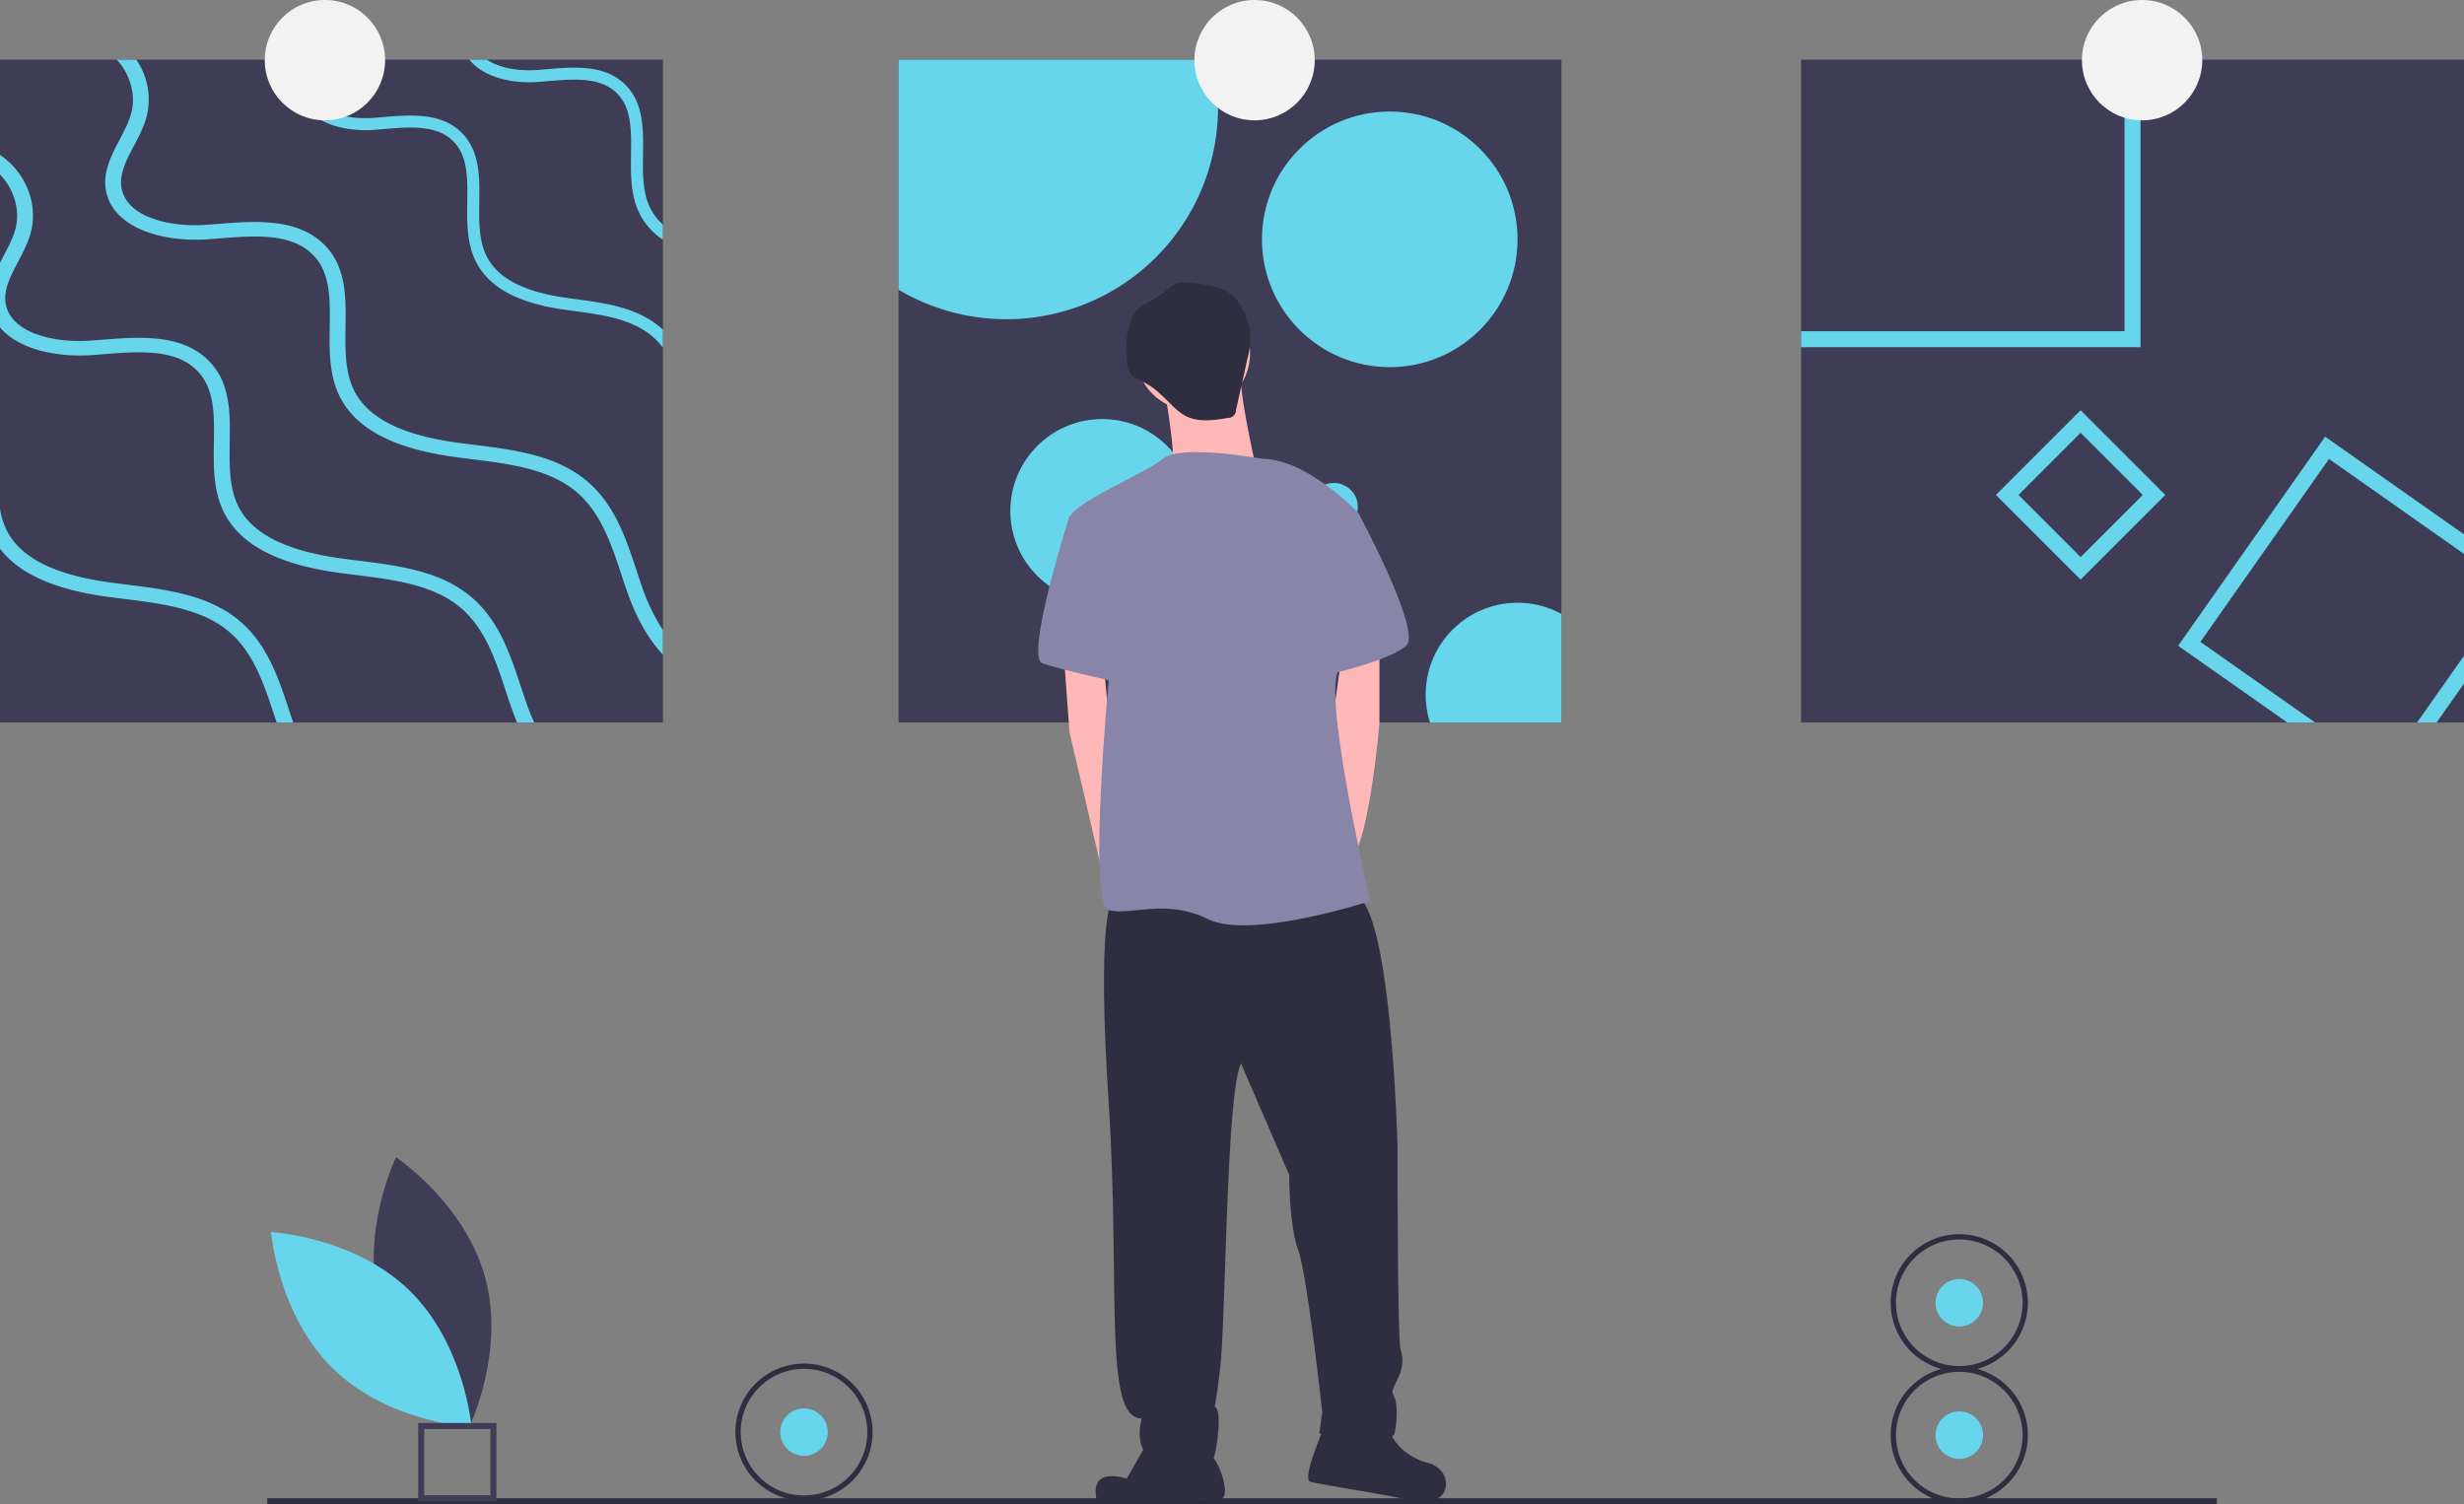 <svg data-name="Layer 1" xmlns="http://www.w3.org/2000/svg" width="1046" height="638.584"><rect width="100%" height="100%" fill="#808080" stroke="none"/><path d="M161.23 554.645c8.566 31.662 37.903 51.271 37.903 51.271s15.451-31.725 6.886-63.387-37.903-51.27-37.903-51.27-15.45 31.724-6.885 63.386Z" fill="#3f3d56"/><path d="M173.817 547.84c23.502 22.88 26.373 58.05 26.373 58.05s-35.235-1.924-58.738-24.803-26.373-58.05-26.373-58.05 35.235 1.925 58.738 24.804Z" fill="#67d6ed"/><path fill="#2f2e41" d="M113.474 636.029h827.604v2.554H113.474z"/><path d="M210.733 637.306h-33.207V604.1h33.207Zm-30.652-2.554h28.097v-28.098h-28.097ZM0 25.322h281.42v281.42H0z" fill="#3f3d56"/><path d="M281.42 95.338v6.459a29.205 29.205 0 0 1-10.036-11.376c-3.747-7.662-3.628-16.495-3.51-25.04.136-10.154.272-19.732-6.17-25.971-7.087-6.85-18.428-5.883-29.397-4.95-1.288.101-2.577.22-3.848.322-11.003.83-23.26-1.95-29.21-9.46h7.425c5.442 3.662 13.766 4.95 21.412 4.374 1.237-.085 2.509-.204 3.78-.305 11.545-.984 24.633-2.103 33.364 6.357 8.035 7.764 7.883 18.92 7.73 29.702-.118 7.95-.22 16.156 3.001 22.733a23.25 23.25 0 0 0 5.459 7.155Zm0 44.671v7.56a32.155 32.155 0 0 0-4.137-4.458c-8.747-7.713-21.31-9.409-33.448-11.07-1.577-.204-3.12-.424-4.662-.644-19.683-2.831-31.889-9.596-37.297-20.632-3.746-7.663-3.628-16.495-3.509-25.04.136-10.154.271-19.733-6.17-25.972-7.087-6.849-18.429-5.882-29.397-4.95-1.289.102-2.577.22-3.849.322-14.139 1.068-30.363-3.831-32.583-17.071-.763-4.544.373-8.714 2.051-12.732h5.56c-1.864 4.035-3.254 7.934-2.593 11.884 1.678 10.104 15.274 13.732 27.192 12.833 1.238-.085 2.51-.203 3.78-.305 11.546-.983 24.634-2.102 33.364 6.357 8.036 7.765 7.883 18.92 7.731 29.702-.119 7.951-.22 16.156 3 22.734 4.612 9.426 15.547 15.258 33.449 17.835 1.526.22 3.068.44 4.611.644 12.884 1.746 26.226 3.56 36.144 12.29q.381.331.763.713Zm0 127.452v10.444c-6.12-6.51-11.24-15.445-15.156-26.617a399.883 399.883 0 0 1-2.424-7.222c-4.391-13.274-8.935-26.989-19.75-35.753-11.563-9.359-28.126-11.427-44.146-13.427a672.44 672.44 0 0 1-6.137-.78c-25.972-3.442-42.06-11.63-49.198-25.023-4.95-9.307-4.798-20.021-4.645-30.38.186-12.307.373-23.937-8.138-31.498-9.34-8.307-24.31-7.137-38.771-6.002-1.712.136-3.408.272-5.069.39-18.665 1.289-40.077-4.645-42.993-20.7-1.44-7.865 2.238-14.833 5.781-21.58 2.035-3.866 3.967-7.545 4.95-11.325 2.069-7.781-.491-16.546-6.17-22.666h8.307a29.869 29.869 0 0 1 4.39 24.124c-1.17 4.425-3.34 8.561-5.442 12.562-3.238 6.137-6.272 11.935-5.204 17.869 2.238 12.24 20.157 16.647 35.872 15.562 1.645-.118 3.323-.254 5.002-.372 15.223-1.204 32.482-2.543 44.01 7.713 10.595 9.409 10.392 22.937 10.188 36.008-.135 9.647-.288 19.598 3.95 27.583 6.086 11.41 20.53 18.495 44.146 21.632 2 .271 4.035.525 6.07.78 17.02 2.119 34.6 4.306 47.671 14.901 12.257 9.935 17.089 24.497 21.734 38.585a584.75 584.75 0 0 0 2.407 7.138 80.35 80.35 0 0 0 8.765 18.054ZM0 138.958c7.73 9.358 24.124 12.816 38.822 11.8 1.662-.12 3.357-.255 5.07-.39 14.46-1.137 29.43-2.306 38.77 6 8.511 7.562 8.325 19.191 8.138 31.5-.152 10.358-.305 21.072 4.645 30.379 7.138 13.393 23.226 21.581 49.198 25.023 2.034.27 4.086.525 6.137.78 16.02 2 32.584 4.068 44.146 13.426 10.816 8.765 15.359 22.48 19.75 35.754.797 2.424 1.593 4.849 2.424 7.222a108.128 108.128 0 0 0 2.424 6.29h7.256a95.714 95.714 0 0 1-3.289-8.172c-.813-2.356-1.61-4.73-2.407-7.137-4.645-14.088-9.477-28.65-21.734-38.585-13.07-10.596-30.65-12.782-47.672-14.902a565.75 565.75 0 0 1-6.069-.78c-23.615-3.136-38.06-10.222-44.145-21.631-4.239-7.985-4.086-17.937-3.95-27.583.203-13.07.407-26.6-10.19-36.008-11.527-10.257-28.785-8.917-44.01-7.714-1.677.119-3.356.255-5 .373-15.716 1.085-33.635-3.323-35.873-15.563-1.068-5.933 1.967-11.731 5.205-17.868 2.102-4 4.272-8.137 5.442-12.562C16.275 86.505 10.9 73.096 0 65.772v8.307c5.95 6.137 8.663 15.105 6.56 23.073-.982 3.78-2.915 7.46-4.95 11.324-.542 1.035-1.084 2.052-1.61 3.103Zm124.486 167.784h-7.036c-.373-1.102-.729-2.221-1.102-3.34-4.39-13.274-8.934-26.99-19.75-35.754-11.562-9.358-28.125-11.426-44.145-13.427a672.44 672.44 0 0 1-6.137-.78C23.396 250.407 8.154 243.66 0 232.911v-16.868a31.994 31.994 0 0 0 3.136 9.663c6.086 11.41 20.53 18.496 44.146 21.632 2 .272 4.035.526 6.069.78 17.02 2.12 34.601 4.306 47.672 14.902 12.257 9.934 17.089 24.497 21.734 38.585.576 1.73 1.136 3.441 1.729 5.137Z" fill="#67d6ed"/><path fill="#3f3d56" d="M381.442 25.322h281.42v281.42h-281.42z"/><path d="M517.066 45.665a89.858 89.858 0 0 1-135.624 77.323V25.322h133.302a89.308 89.308 0 0 1 2.322 20.343Z" fill="#67d6ed"/><circle cx="589.964" cy="101.61" r="54.25" fill="#67d6ed"/><circle cx="467.903" cy="216.891" r="38.992" fill="#67d6ed"/><path d="M662.862 260.63v46.112H607.07a38.995 38.995 0 0 1 55.792-46.113Z" fill="#67d6ed"/><circle cx="566.23" cy="215.195" r="10.172" fill="#67d6ed"/><path fill="#3f3d56" d="M764.58 25.322H1046v281.42H764.58z"/><path d="M901.9 25.322v115.28H764.58v6.781h144.1V25.322Zm132.453 281.42L1046 290.179v-11.783l-19.937 28.346Zm-47.299-121.35-62.404 88.749 46.367 32.6h11.782l-48.706-34.244 54.606-77.662L1046 235.132v-8.29Zm-103.803-11.24-35.957 35.958 35.957 35.957 35.958-35.957Zm-26.379 35.958 26.38-26.38 26.378 26.38-26.379 26.378Z" fill="#67d6ed"/><circle cx="137.934" cy="25.543" r="25.543" fill="#f2f2f2"/><circle cx="532.579" cy="25.543" r="25.543" fill="#f2f2f2"/><circle cx="909.343" cy="25.543" r="25.543" fill="#f2f2f2"/><circle cx="506.397" cy="150.067" r="24.266" fill="#ffb8b8"/><path d="M493.625 161.562s6.386 33.206 3.832 39.592 35.76-2.554 35.76-2.554-7.663-33.207-6.386-40.87-33.206 3.832-33.206 3.832Zm-42.146 114.945 2.554 34.483 12.677 54.156 3.926 14.811 6.386-22.989-6.386-52.364-2.169-23.575-16.988-4.522zm134.102-5.109v35.76s-3.831 45.979-11.494 57.473-10.218-45.978-10.218-45.978l6.005-42.146Z" fill="#ffb8b8"/><path d="M471.913 382.512s-6.386 7.663-1.277 85.57-2.554 134.102 14.049 134.102c0 0-5.109 16.604 8.94 17.88s20.435 2.555 21.712-1.276 3.832-21.712 0-21.712c0 0 0 5.108 2.554-15.326s2.555-117.5 8.94-130.271l20.435 47.255s0 21.712 3.832 31.929 10.217 68.967 10.217 68.967l-1.277 8.94s30.652 5.109 31.929 0 1.277-12.772 0-15.326-1.277-2.554 1.277-7.663 2.555-8.94 1.277-12.772-1.277-86.847-1.277-86.847-2.554-100.896-17.88-106.005-103.45 2.555-103.45 2.555Z" fill="#2f2e41"/><path d="m488.516 609.847-10.217 17.88s-15.964-5.747-12.772 8.94c27.46 1.917 46.617-.638 46.617-.638s6.386 2.555 7.663-1.277-3.193-17.242-7.024-17.242-24.267-7.663-24.267-7.663Zm74.076-5.108s-10.217 22.989-6.386 24.266 38.315 6.386 40.87 7.663 15.326 2.554 16.603-5.109-6.386-10.217-6.386-10.217-14.049-2.554-17.88-15.326-26.82-1.277-26.82-1.277Z" fill="#2f2e41"/><path d="M535.772 194.768s-34.484-6.386-42.147 0-39.592 19.158-39.592 25.543 16.603 68.967 16.603 68.967-8.94 94.51 0 97.065 24.266-5.109 42.147 3.832 68.967-7.663 68.967-7.663-19.158-81.74-14.05-97.065 8.941-67.69 8.941-67.69-21.712-22.989-40.87-22.989Z" fill="#8985a8"/><path d="m462.973 216.48-8.94 2.554s-19.158 60.027-11.495 62.581 29.375 7.663 31.93 7.663-11.495-72.798-11.495-72.798Zm93.233-6.386 20.435 7.663s26.82 49.81 20.435 56.195-34.484 12.772-34.484 12.772Z" fill="#8985a8"/><path d="M505.66 120.095a13.716 13.716 0 0 0-6.07.268 15.828 15.828 0 0 0-4.314 2.83 50.492 50.492 0 0 1-7.376 4.887c-2.07 1.123-4.294 2.163-5.74 4.022a12.211 12.211 0 0 0-1.619 3.066 36.74 36.74 0 0 0-1.932 19.996 9.191 9.191 0 0 0 .851 2.746c1.327 2.446 4.26 3.41 6.729 4.692 4.689 2.434 8.243 6.532 12.09 10.155a23.634 23.634 0 0 0 4.776 3.68c5.487 2.992 12.193 2.016 18.352.958a3.307 3.307 0 0 0 3.3-3.338l4.862-21.866a35.673 35.673 0 0 0 1.246-9.945c-.339-5.308-3.213-12.66-7.108-16.43-4.539-4.394-12.114-5.093-18.047-5.721Z" fill="#2f2e41"/><circle cx="341.31" cy="607.969" r="10.079" fill="#67d6ed"/><path d="M341.31 637.085a29.116 29.116 0 1 1 29.116-29.116 29.149 29.149 0 0 1-29.116 29.116Zm0-55.992a26.876 26.876 0 1 0 26.876 26.876 26.907 26.907 0 0 0-26.876-26.876Z" fill="#2f2e41"/><circle cx="831.742" cy="609.246" r="10.079" fill="#67d6ed"/><path d="M831.742 638.362a29.116 29.116 0 1 1 29.116-29.116 29.149 29.149 0 0 1-29.116 29.116Zm0-55.992a26.876 26.876 0 1 0 26.877 26.876 26.907 26.907 0 0 0-26.877-26.876Z" fill="#2f2e41"/><circle cx="831.742" cy="553.051" r="10.079" fill="#67d6ed"/><path d="M831.742 582.167a29.116 29.116 0 1 1 29.116-29.116 29.149 29.149 0 0 1-29.116 29.116Zm0-55.993a26.876 26.876 0 1 0 26.877 26.877 26.907 26.907 0 0 0-26.877-26.877Z" fill="#2f2e41"/></svg>